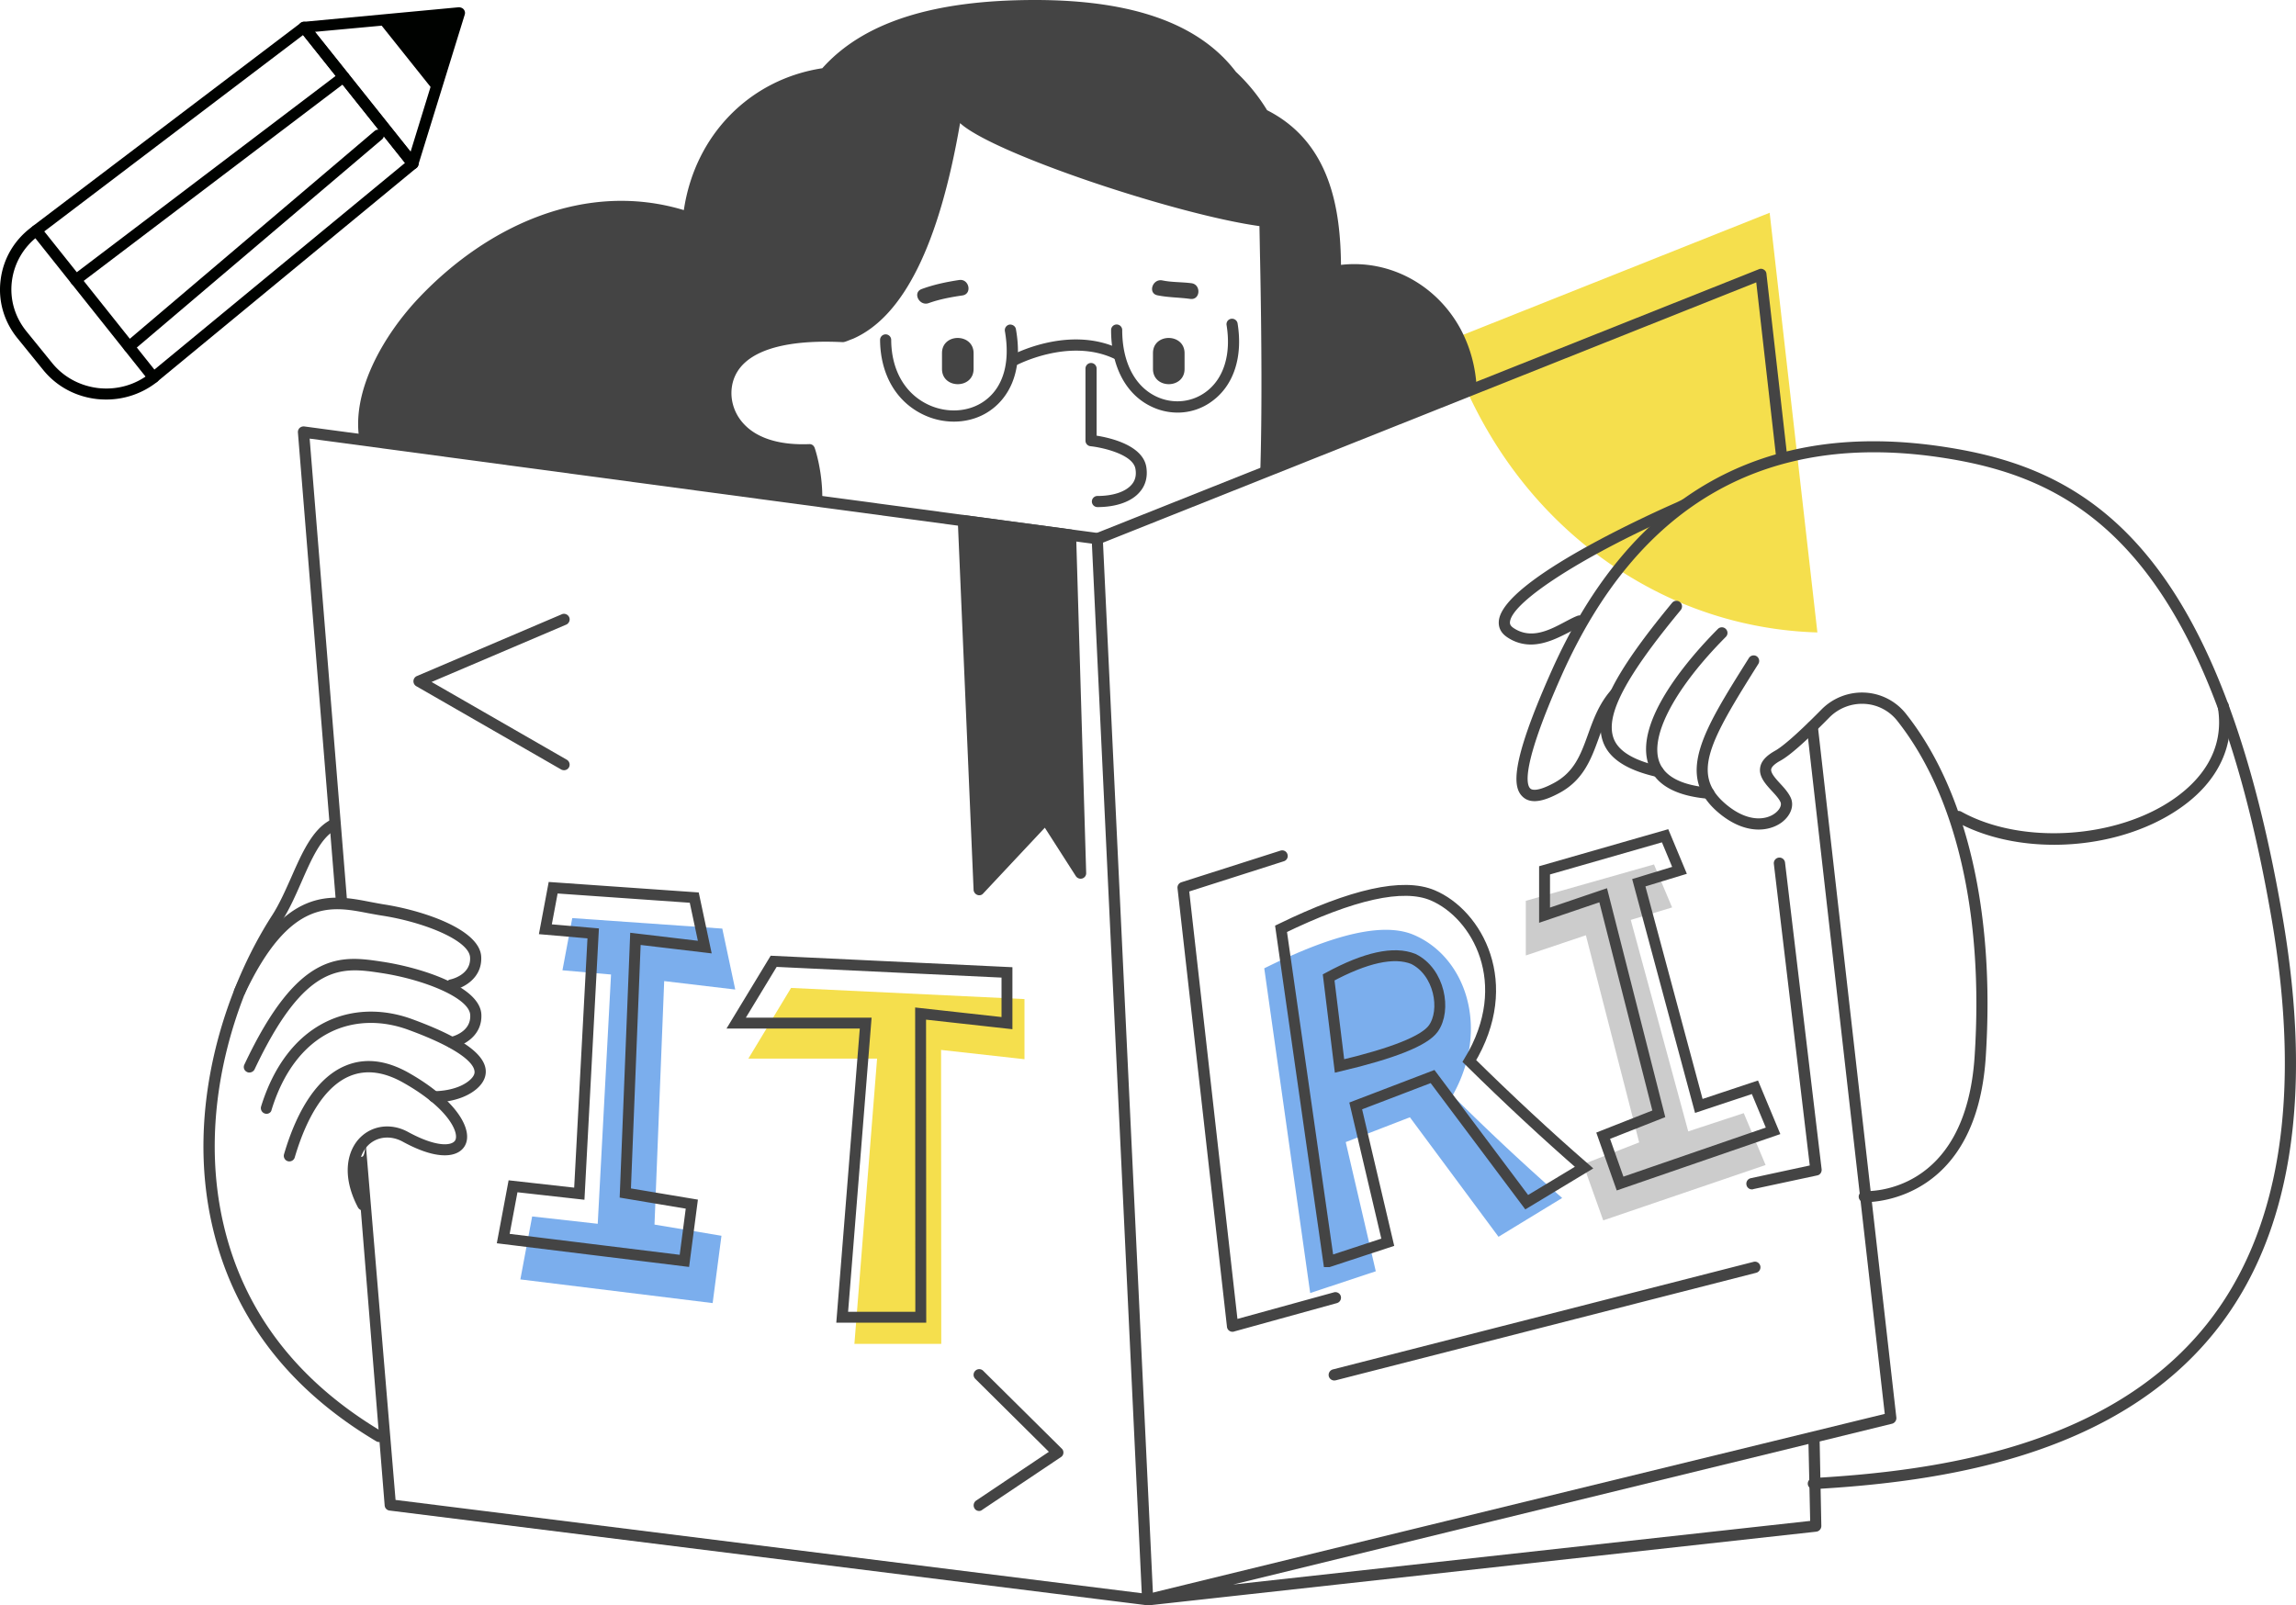 <svg width="316" height="221" viewBox="0 0 316 221" xmlns="http://www.w3.org/2000/svg">
    <defs>
        <filter color-interpolation-filters="auto" id="a">
            <feColorMatrix in="SourceGraphic" values="0 0 0 0 0.267 0 0 0 0 0.267 0 0 0 0 0.267 0 0 0 1 0"/>
        </filter>
    </defs>
    <g fill="none" fill-rule="evenodd">
        <path d="m174 133.3 6.324 44.7 9.026-2.995-4.137-17.784 8.833-3.415 12.195 16.45 8.759-5.34-.727-.64-.955-.844a328.179 328.179 0 0 1-12.782-12.002l-.622-.617.066-.115c5.083-9.14 1.794-18.946-5.418-22.007-3.265-1.386-8.24-.682-14.97 2.064l-.889.37-.907.392c-.918.404-1.866.843-2.844 1.317l-.952.466z" fill="#7BAEED" fill-rule="nonzero"/>
        <path fill="#F5DF4D" fill-rule="nonzero" d="M141 137.535 108.874 136 103 145.728h17.715L117.593 185h11.954l-.026-40.464L141 145.813z"/>
        <path fill="#7BAEED" fill-rule="nonzero" d="m77.41 133.573 1.35-7.187 20.65 1.446 1.782 8.389-9.779-1.162-1.334 33.517 9.216 1.541-1.212 9.267-26.465-3.259 1.624-8.668 9.025 1.01 1.83-34.316z"/>
        <path fill="#CCC" fill-rule="nonzero" d="m230.134 124.92-2.495-5.92L210 124.007v7.523l8.266-2.78 7.334 28.516-7.707 3.004 2.759 7.73L243 160.377l-3.006-7.141-7.64 2.512-7.911-29.112z"/>
        <path d="M199.238 46.938c4.673 14.467 14.327 27.037 28.385 34.3a52.36 52.36 0 0 0 22.505 5.824l-6.57-57.772-44.32 17.648z" fill="#F5DF4D" fill-rule="nonzero"/>
        <g filter="url(#a)">
            <g fill="#000200">
                <path d="M21.056 52.731a.844.844 0 0 1-.543-.283L4.388 32.198c-.136-.152-.174-.36-.155-.568.02-.208.136-.378.29-.51L41.388 3.155a.704.704 0 0 1 .581-.15.799.799 0 0 1 .524.283l14.962 18.775a.734.734 0 0 1-.116 1.04l-35.7 29.439a.828.828 0 0 1-.504.19h-.078zm.194-1.853 34.499-28.456L41.717 4.82 6.094 31.857 21.25 50.878z"/>
                <path d="M63.133 1 41.775 3.004a.77.77 0 0 0-.64.454.754.754 0 0 0 .097.775l14.962 18.775c.155.19.369.303.62.303.04 0 .097 0 .136-.019.291-.057.524-.246.601-.53l6.415-20.76a.746.746 0 0 0-.155-.718c-.155-.19-.426-.284-.678-.284zM43.325 4.384l9.206-.85 6.726 8.432-2.753 8.944L43.325 4.384z"/>
                <path d="M17.18 48.231a.743.743 0 0 1 .077-1.078l34.286-29.117a.788.788 0 0 1 1.105.075.743.743 0 0 1-.078 1.078L18.284 48.307a.793.793 0 0 1-1.105-.076zM9.815 39.004c-.272-.321-.194-.813.135-1.059L46.814 9.981a.783.783 0 0 1 1.085.132c.271.322.194.814-.136 1.06L10.9 39.136a.76.76 0 0 1-1.085-.132z" fill-rule="nonzero"/>
                <path d="M13.42 54.943c-2.985-.321-5.64-1.74-7.5-4.046l-3.528-4.349C.55 44.28-.283 41.424.085 38.55c.35-2.892 1.842-5.464 4.206-7.241l.233-.17c.349-.265.833-.208 1.085.132.271.321.194.813-.136 1.059l-.232.17c-2.016 1.531-3.295 3.744-3.605 6.22-.31 2.477.407 4.917 1.996 6.883l3.528 4.349c1.589 1.966 3.876 3.195 6.434 3.479 2.558.264 5.059-.454 7.055-2.042a.792.792 0 0 1 1.105.113.74.74 0 0 1-.117 1.059A11.259 11.259 0 0 1 14.641 55c-.407 0-.814-.019-1.221-.057z" fill-rule="nonzero"/>
            </g>
        </g>
        <path d="M157.853 220.98 53.614 207.946a.761.761 0 0 1-.673-.712l-3.806-47.174a.774.774 0 0 1 .711-.828c.423-.039.461-2.118.5-1.694l4.095 48.945 102.7 12.843-6.863-144.487-107.66-14.46 5.132 63.444a.774.774 0 0 1-.71.828.787.787 0 0 1-.828-.713l-5.21-64.407a.799.799 0 0 1 .231-.616.85.85 0 0 1 .635-.212l109.237 14.672a.798.798 0 0 1 .673.732l6.94 146.047a.713.713 0 0 1-.25.597.686.686 0 0 1-.519.23h-.096z" fill="#444" fill-rule="nonzero"/>
        <path d="M157.2 220.345a.76.76 0 0 1 .576-.885L259.4 194.64l-10.727-94.482a.749.749 0 0 1 .673-.847c.442-.039.807.25.846.673l10.804 95.157a.799.799 0 0 1-.577.847l-9.978 2.446.231 11.63a.79.79 0 0 1-.692.789L158.045 221c-.038-.02-.057-.02-.096-.02a.763.763 0 0 1-.75-.635zm12.515-2.214 79.42-8.76-.232-10.59-79.188 19.35z" fill="#444"/>
        <path d="M169.195 183.2a.742.742 0 0 1-.327-.558l-6.806-60.363a.774.774 0 0 1 .539-.828l13.63-4.352a.755.755 0 0 1 .962.5.757.757 0 0 1-.5.964l-13.016 4.159 6.633 58.842 13.285-3.659a.772.772 0 0 1 .942.54.774.774 0 0 1-.539.943l-14.15 3.909c-.076.038-.153.038-.21.038a.747.747 0 0 1-.443-.134zM240.369 163.117a.772.772 0 0 1 .596-.925l8.113-1.752-4.941-41.513a.777.777 0 0 1 .673-.866.777.777 0 0 1 .865.674l5.037 42.225c.038.405-.212.77-.596.847l-8.805 1.887c-.077.039-.135.039-.193.039a.761.761 0 0 1-.75-.616zM182.884 189.46a.785.785 0 0 1 .558-.943l57.887-14.806c.423-.116.826.134.942.558a.785.785 0 0 1-.558.943l-57.887 14.807c-.057 0-.115.02-.192.02a.78.78 0 0 1-.75-.578zM134.13 207.657a.798.798 0 0 1 .21-1.079l10.017-6.72-10.132-10.05a.768.768 0 0 1 0-1.098.765.765 0 0 1 1.096 0l10.805 10.706c.173.154.25.385.23.616a.73.73 0 0 1-.346.558l-10.804 7.24a.677.677 0 0 1-.442.173c-.25 0-.5-.115-.635-.346zM147.433 72.893l-14.746-1.983a.709.709 0 0 0-.615.192.736.736 0 0 0-.25.597l2.173 50.794c.019.308.211.578.5.693a.678.678 0 0 0 .269.058.692.692 0 0 0 .557-.25l8.478-9.05 4.268 6.662a.793.793 0 0 0 .885.327.754.754 0 0 0 .538-.77l-1.384-46.519a.783.783 0 0 0-.673-.75zM150.317 74.453a.775.775 0 0 1 .423-1.002l91.339-36.39a.695.695 0 0 1 .672.057.708.708 0 0 1 .366.578l2.845 25.011a.749.749 0 0 1-.673.848c-.423.038-.807-.25-.846-.674l-2.73-24.01-90.396 36.025c-.097.019-.193.038-.289.038a.774.774 0 0 1-.711-.481zM77.242 105.934 57.286 94.458a.782.782 0 0 1 .077-1.386l19.956-8.51c.384-.174.846.019 1.019.404.173.385-.02.847-.404 1.02L59.4 93.881l18.61 10.705c.365.212.5.693.288 1.06a.78.78 0 0 1-.673.384.874.874 0 0 1-.384-.096z" fill="#444" fill-rule="nonzero"/>
        <g fill="#444" fill-rule="nonzero">
            <path d="M150.276 69.041c0-.42.345-.765.767-.765 2.145 0 3.869-.574 4.711-1.569.498-.574.67-1.3.518-2.161-.345-2.047-4.693-2.966-6.187-3.119a.769.769 0 0 1-.69-.765v-9.928c0-.421.345-.766.767-.766.42 0 .766.345.766.766v9.24c1.82.286 6.34 1.3 6.838 4.304.21 1.3-.077 2.487-.862 3.405-1.111 1.358-3.257 2.123-5.861 2.123a.768.768 0 0 1-.767-.765zM158.685 50.79c0 2.794 4.348 2.794 4.348 0v-2.16c0-2.794-4.348-2.813-4.348-.02v2.18zM129.648 50.79c0 2.794 4.348 2.794 4.348 0v-2.16c0-2.794-4.348-2.813-4.348-.02v2.18zM126.852 39.791c-1.303.478-.326 2.41.977 1.932 1.494-.535 3.064-.822 4.635-1.052 1.379-.21.92-2.334-.46-2.123-1.762.267-3.486.63-5.152 1.243zM159.987 38.605c-1.36-.287-2.049 1.76-.69 2.047 1.495.306 3.008.287 4.521.497 1.398.192 1.532-1.99.153-2.162-1.321-.172-2.681-.114-3.984-.382z"/>
            <path d="M184.561 36.462c-.076-7.537-1.379-16.834-10.17-21.292a25.288 25.288 0 0 0-4.29-5.28C165.043 3.252 155.888 0 142.442 0c-13.944 0-23.597 3.042-29.267 9.393-9.979 1.53-17.525 9.182-19.058 19.532-13.484-4.075-26.91 2.066-36.334 11.937-4.96 5.185-9.653 13.22-8.236 20.087l63.264 8.475.02-.039c0-.057.019-.133.019-.19a.76.76 0 0 0 .325-.613c.02-3.788-.996-6.791-1.053-6.925-.115-.325-.383-.536-.766-.517-3.831.153-6.857-.707-8.715-2.506-1.705-1.645-1.973-3.539-1.973-4.514 0-1.11.306-2.736 1.762-4.113 2.356-2.239 7.03-3.233 13.542-2.908.306.019.862-.268 1.417-.46 6.946-3.035 11.862-12.931 14.748-29.69 4.54 4.19 29.765 12.588 41.2 14.176.038 1.645.057 3.252.095 4.82.21 10.618.268 21.216.02 29.04-.02.421 1.034-.344 1.014-.21-.038.536 2.356-.937 5.306-2.104l23.463-9.317c-.153-2.754-.843-5.49-2.222-8.073-3.275-6.045-9.71-9.584-16.453-8.819z"/>
            <path d="M126.928 57.008c-3.658-1.817-5.765-5.548-5.803-10.215 0-.421.345-.766.766-.766.421 0 .766.345.766.766.02 4.074 1.82 7.288 4.942 8.838 2.662 1.32 5.822 1.129 8.006-.517 2.51-1.874 3.448-5.26 2.7-9.527a.78.78 0 0 1 .614-.899c.42-.057.823.21.9.612 1.168 6.562-1.552 9.719-3.276 11.02-1.493 1.147-3.351 1.721-5.267 1.721a9.746 9.746 0 0 1-4.348-1.033zM158.283 55.88c-3.41-1.722-5.363-5.53-5.363-10.446 0-.42.344-.765.766-.765.421 0 .766.344.766.765 0 4.305 1.647 7.614 4.52 9.068 2.26 1.148 4.942.957 6.972-.536 2.47-1.798 3.524-5.165 2.873-9.201a.75.75 0 0 1 .632-.88.775.775 0 0 1 .881.631c.747 4.63-.536 8.532-3.486 10.694a7.909 7.909 0 0 1-4.788 1.588 8.315 8.315 0 0 1-3.773-.919z"/>
            <path d="M138.689 50.064a.768.768 0 0 1 .306-1.052c.326-.172 8.045-4.324 15.055-.995a.747.747 0 0 1 .364 1.014.77.77 0 0 1-1.035.363c-6.282-2.984-13.58.919-13.637.957a.63.63 0 0 1-.383.115.774.774 0 0 1-.67-.402z"/>
        </g>
        <g fill="#444" fill-rule="nonzero">
            <path d="M267.998 61.58c-25.264-3.998-43.613 6.39-54.51 30.896-5.785 13.008-5.23 15.993-3.908 17.217 1.302 1.224 3.467.306 4.98-.497 3.37-1.78 4.443-4.726 5.478-7.576.555-1.55 1.149-3.156 2.106-4.591 0-.058 0-.134.02-.21.21-.632.421-1.282.593-1.933 0-.019.02-.057.02-.076a.792.792 0 0 0-.996.134c-1.686 1.893-2.471 4.055-3.218 6.14-1.015 2.813-1.896 5.223-4.75 6.734-2.299 1.225-3.007.919-3.199.727-.555-.516-1.245-3.06 4.271-15.476 10.573-23.78 28.367-33.88 52.864-29.996 18.138 2.87 36.123 12.53 44.877 63.32 4.194 24.41 1.206 43.197-8.888 55.88-13.541 17.007-37.406 20.24-54.204 21.197a.769.769 0 0 0-.728.803c.02.402.364.727.766.727h.039c17.085-.976 41.39-4.285 55.315-21.77 10.4-13.028 13.484-32.235 9.213-57.085-8.907-51.747-27.447-61.619-46.141-64.565z"/>
            <path d="M228.044 106.957c-4.214-.956-6.646-2.563-7.45-4.935-1.284-3.769 1.474-9.278 9.538-19.035a.765.765 0 0 1 1.091-.095c.326.267.364.746.096 1.09-7.566 9.144-10.343 14.405-9.27 17.562.613 1.817 2.7 3.099 6.34 3.94.421.096.67.498.574.919a.799.799 0 0 1-.747.574c-.057 0-.115 0-.172-.02z"/>
            <path d="M235.111 109.96c-4.462-.382-7.22-1.912-8.178-4.571-2.241-6.084 5.9-15.19 9.5-18.805a.764.764 0 0 1 1.092 0 .762.762 0 0 1 0 1.09c-6.972 7.02-10.477 13.602-9.156 17.198.747 2.028 3.065 3.233 6.877 3.558a.783.783 0 0 1 .708.823c-.057.402-.383.708-.785.708h-.058z"/>
            <path d="M256.544 165.496a.769.769 0 0 1-.728-.803.781.781 0 0 1 .805-.727c.574.038 13.924.459 15.15-18.595 1.264-19.475-2.528-35.87-10.65-46.142a6.136 6.136 0 0 0-4.52-2.334 6.324 6.324 0 0 0-4.826 1.875c-3.18 3.233-5.44 5.241-6.742 5.95-.766.42-1.207.84-1.264 1.185-.077.517.613 1.282 1.245 1.97.555.594 1.11 1.225 1.436 1.914.517 1.11.02 2.468-1.206 3.405-1.763 1.32-5.114 1.76-8.773-1.358-5.937-5.07-2.107-11.172 4.233-21.254a.777.777 0 0 1 1.054-.249c.364.23.46.708.249 1.052-6.742 10.713-9.27 15.209-4.54 19.265 2.97 2.544 5.536 2.295 6.838 1.3.632-.478.939-1.11.747-1.53-.21-.478-.709-1.014-1.168-1.511-.862-.938-1.839-1.99-1.628-3.252.134-.861.804-1.607 2.03-2.296.804-.44 2.566-1.798 6.397-5.682a7.84 7.84 0 0 1 5.995-2.334 7.713 7.713 0 0 1 5.65 2.927c8.37 10.58 12.259 27.357 10.975 47.195-1.244 19.417-14.882 20.03-16.586 20.03h-.173zM207.396 87.693c-1.034-.708-1.168-1.588-1.11-2.219.536-5.7 22.007-15.228 24.44-16.299.382-.172 2.01-1.033 2.183-.631.172.382-1.169 1.875-1.57 2.047-13.14 5.739-23.272 12.205-23.521 15.036-.02.23.019.498.46.804 2.432 1.664 5.018.287 7.105-.823.652-.344 1.226-.65 1.743-.842a.77.77 0 0 1 .977.479.77.77 0 0 1-.479.975c-.402.134-.92.421-1.532.746-1.436.727-3.352 1.76-5.401 1.76a5.744 5.744 0 0 1-3.295-1.033z"/>
            <path d="M269.147 113.08a.774.774 0 0 1-.287-1.053.8.8 0 0 1 1.053-.306c8.255 4.61 21.452 3.788 29.4-1.837 3.276-2.314 6.973-6.37 5.92-12.55a.75.75 0 0 1 .631-.88c.422-.056.824.211.881.632.92 5.433-1.398 10.426-6.55 14.061-4.808 3.405-11.224 5.146-17.487 5.146-4.884 0-9.673-1.052-13.56-3.214z"/>
        </g>
        <g fill="#444" fill-rule="nonzero">
            <path d="M51.77 198.4c-12.047-7.174-19.613-17.064-22.505-29.442-3.85-16.394 1.724-32.942 8.197-42.966.996-1.55 1.82-3.424 2.624-5.223 1.475-3.347 2.873-6.504 5.306-7.843a.77.77 0 0 1 1.053.306.758.758 0 0 1-.306 1.033c-1.992 1.09-3.275 4.017-4.635 7.116-.824 1.875-1.667 3.807-2.74 5.453-6.3 9.756-11.721 25.864-7.986 41.78 2.796 11.957 10.132 21.522 21.797 28.466a.772.772 0 1 1-.805 1.32z"/>
            <path d="M49.261 166.204c-2.375-4.534-1.38-7.959.345-9.642 1.724-1.683 4.31-1.97 6.57-.727 4.002 2.18 6.052 1.875 6.473 1.148.575-1.033-.92-4.438-7.144-7.94-2.662-1.51-5.114-1.817-7.297-.937-3.218 1.301-5.861 5.185-7.643 11.23-.115.402-.555.631-.957.516a.777.777 0 0 1-.518-.956c1.916-6.524 4.865-10.751 8.543-12.224 2.643-1.072 5.535-.727 8.619 1.014 6.646 3.768 8.926 7.9 7.738 10.024-.843 1.53-3.543 2.2-8.542-.536-1.667-.918-3.544-.727-4.77.478-1.321 1.301-2.03 4.037-.057 7.844.191.382.057.842-.326 1.033a.781.781 0 0 1-.345.096c-.287 0-.536-.153-.689-.421z"/>
            <path d="M36.447 153.29a.786.786 0 0 1-.517-.956c1.724-5.586 4.788-9.603 8.868-11.63 3.582-1.78 7.815-1.914 11.933-.403 6.416 2.353 9.73 4.572 10.094 6.81.115.728-.02 1.799-1.322 2.87-2.28 1.856-5.631 1.78-5.784 1.76-.422-.019-.766-.363-.747-.784.019-.421.364-.708.785-.746.02 0 2.95.057 4.77-1.416.9-.727.804-1.243.765-1.415-.114-.747-1.264-2.755-9.117-5.625-3.715-1.358-7.527-1.243-10.726.345-3.696 1.836-6.493 5.528-8.082 10.713-.058.306-.364.516-.69.516a.962.962 0 0 1-.23-.038z"/>
            <path d="M33.996 147.57a.747.747 0 0 1-.364-1.013C41.12 130.64 46.982 131.54 52.67 132.4c5.382.823 13.37 3.406 13.58 7.232.153 2.984-2.509 4.323-3.926 4.61-.422.077-.824-.191-.9-.593a.74.74 0 0 1 .593-.9c.115-.018 2.835-.63 2.7-3.022-.114-2.372-6.416-4.897-12.22-5.777-5.4-.823-10.457-1.588-17.467 13.276a.814.814 0 0 1-.709.421.63.63 0 0 1-.325-.076z"/>
            <path d="M32.636 137.183a.747.747 0 0 1-.364-1.014c6.742-14.328 13.35-13.047 18.655-12.014.613.115 1.207.23 1.782.326 5.324.803 13.33 3.405 13.522 7.23.153 2.985-2.51 4.324-3.926 4.611-.422.077-.824-.172-.9-.593a.74.74 0 0 1 .593-.899c.115-.02 2.835-.631 2.7-3.023-.114-2.372-6.416-4.897-12.22-5.777-.593-.096-1.206-.21-1.838-.325-5.037-.976-10.726-2.104-16.97 11.153a.855.855 0 0 1-.709.402.63.63 0 0 1-.325-.077z"/>
        </g>
        <path stroke="#444" stroke-width="1.5" d="m106.48 132.335 32.11 1.528v6.982l-11.888-1.316.026 41.806h-10.817l3.234-40.49H101.32zM182.863 173.682l-6.552-45.822c9.843-4.783 16.793-6.321 20.853-4.616 6.089 2.558 11.546 12.108 5.065 22.819 5.423 5.34 10.685 10.23 15.787 14.67l-7.893 4.763-12.96-17.298-10.574 4.046L191 171.01l-8.136 2.672zM212.578 119.813l16.59-4.76 1.984 4.76-5.603 1.707 8.26 30.724 7.723-2.567 2.497 5.994-21.056 7.258-2.327-6.585 7.657-3.015-7.657-30.085-8.068 2.742zM95.551 123.566l-19.419-1.36-1.073 5.716 6.582.57-1.91 35.835-9.122-1.021-1.349 7.198 24.934 3.07 1.022-7.811-9.155-1.53 1.393-34.988 9.545 1.133z"/>
        <path d="M182.863 134.55c5.1-2.755 8.983-3.603 11.65-2.545 3.618 1.772 4.57 7.074 2.746 9.596-1.216 1.681-5.516 3.397-12.9 5.146l-1.496-12.197z" stroke="#444" stroke-width="1.5"/>
    </g>
</svg>
